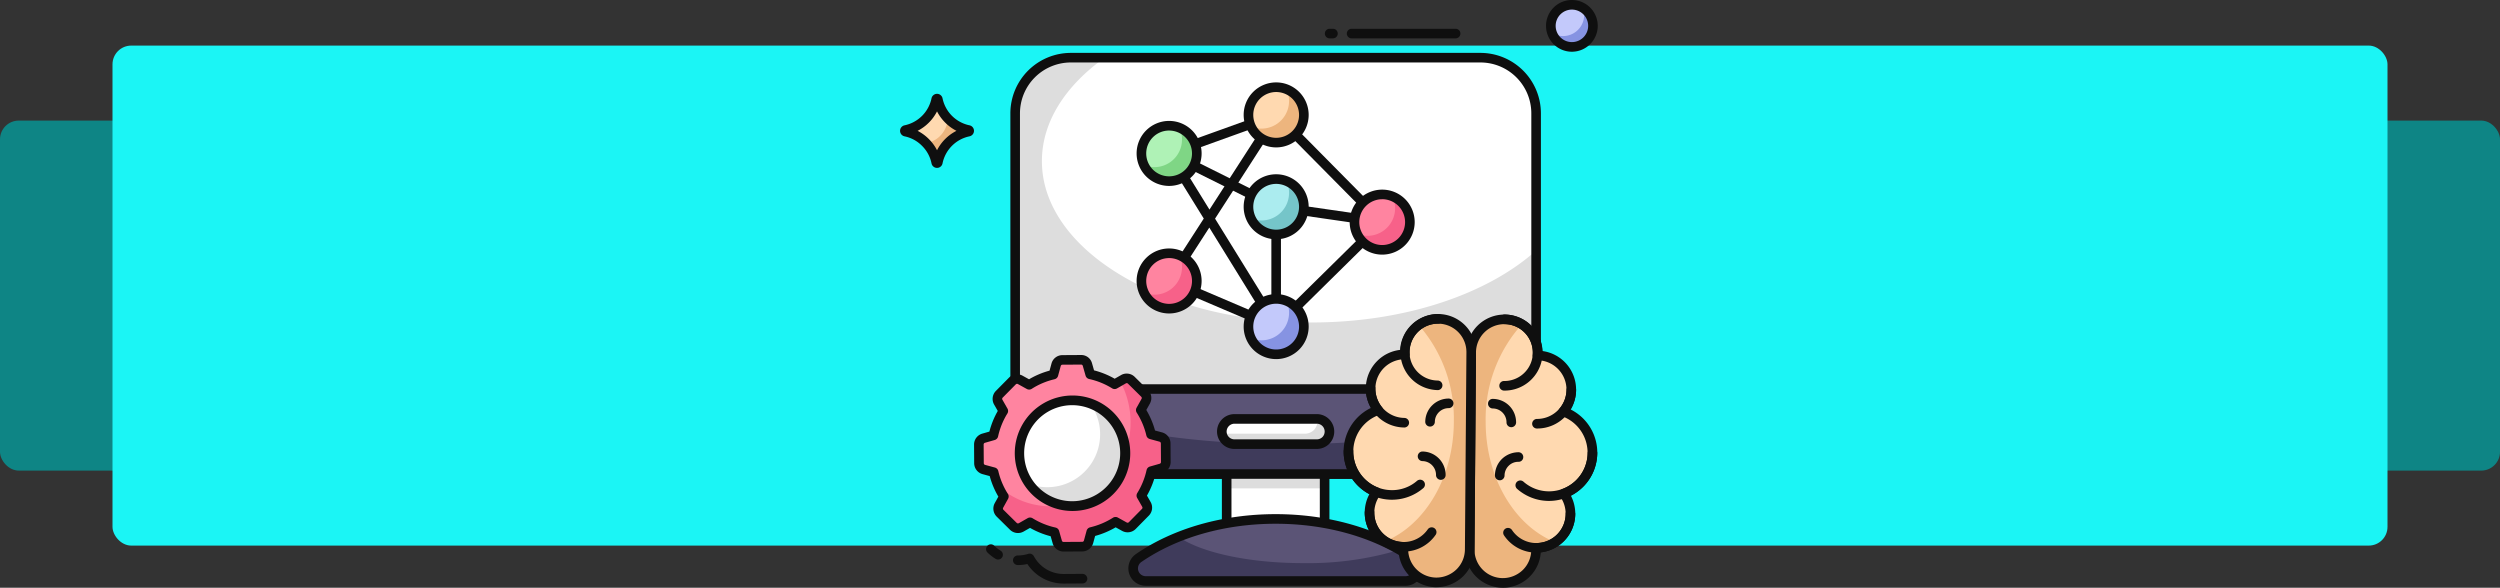 <svg xmlns="http://www.w3.org/2000/svg" width="400" height="94.033" viewBox="0 0 400 94.033">
  <rect x="0" y="0" width="400" height="94.033" fill="#333333" stroke="none"/>
  <g id="Grupo_1202573" data-name="Grupo 1202573" transform="translate(-1020 -252.705)">
    <g id="Grupo_1202554" data-name="Grupo 1202554" transform="translate(-210 -30)">
      <g id="Grupo_1177674" data-name="Grupo 1177674" transform="translate(1230 290)">
        <g id="Grupo_1177451" data-name="Grupo 1177451">
          <rect id="Rectángulo_416021" data-name="Rectángulo 416021" width="400" height="56" rx="3" transform="translate(0 12)" fill="#0e8585"/>
          <rect id="Rectángulo_416022" data-name="Rectángulo 416022" width="364" height="80" rx="3" transform="translate(18)" fill="#1bf5f5"/>
        </g>
      </g>
    </g>
    <g id="development_12558208" transform="translate(1172.105 243.221)">
      <g id="Grupo_1202576" data-name="Grupo 1202576" transform="translate(10.324 18.712)">
        <path id="Trazado_1042334" data-name="Trazado 1042334" d="M93.524,27.271v48.8a8.916,8.916,0,0,1-8.911,8.911H19.074a8.907,8.907,0,0,1-8.9-8.911v-48.8a8.9,8.9,0,0,1,8.9-8.9H84.613a8.907,8.907,0,0,1,8.911,8.9Z" transform="translate(-10.174 -18.37)" fill="#fff"/>
      </g>
      <g id="Grupo_1202577" data-name="Grupo 1202577" transform="translate(10.328 18.707)">
        <path id="Trazado_1042335" data-name="Trazado 1042335" d="M93.523,49.228V76.074a8.923,8.923,0,0,1-8.916,8.916H19.073a8.912,8.912,0,0,1-8.9-8.916v-48.8a8.9,8.9,0,0,1,8.9-8.906H24.5c-6.272,4.478-10.051,10.253-10.051,16.555,0,14.256,19.322,25.816,43.142,25.816,14.985,0,28.187-4.569,35.928-11.51Z" transform="translate(-10.177 -18.366)" fill="#ddd"/>
      </g>
      <g id="Grupo_1202578" data-name="Grupo 1202578" transform="translate(9.556 17.944)">
        <path id="Trazado_1042336" data-name="Trazado 1042336" d="M84.63,85.77H19.091a9.684,9.684,0,0,1-9.668-9.679v-48.8a9.679,9.679,0,0,1,9.668-9.668H84.63a9.684,9.684,0,0,1,9.679,9.668v48.8A9.69,9.69,0,0,1,84.63,85.77ZM19.091,19.155a8.142,8.142,0,0,0-8.133,8.133v48.8a8.147,8.147,0,0,0,8.133,8.144H84.63a8.153,8.153,0,0,0,8.144-8.144v-48.8a8.148,8.148,0,0,0-8.144-8.133Z" transform="translate(-9.424 -17.62)" fill="#0f0f0f"/>
      </g>
      <g id="Grupo_1202579" data-name="Grupo 1202579" transform="translate(44.162 84.023)">
        <path id="Trazado_1042337" data-name="Trazado 1042337" d="M43.239,82.19h15.67V92.847H43.239Z" transform="translate(-43.239 -82.19)" fill="#fff"/>
      </g>
      <g id="Grupo_1202580" data-name="Grupo 1202580" transform="translate(44.162 84.023)">
        <path id="Trazado_1042338" data-name="Trazado 1042338" d="M43.239,82.19h15.67v3.6H43.239Z" transform="translate(-43.239 -82.19)" fill="#ddd"/>
      </g>
      <g id="Grupo_1202581" data-name="Grupo 1202581" transform="translate(43.395 83.256)">
        <path id="Trazado_1042339" data-name="Trazado 1042339" d="M58.926,93.633H43.257a.768.768,0,0,1-.768-.768V82.208a.768.768,0,0,1,.768-.768h15.67a.768.768,0,0,1,.768.768V92.865A.768.768,0,0,1,58.926,93.633ZM44.024,92.1H58.159V82.975H44.024Z" transform="translate(-42.489 -81.44)" fill="#0f0f0f"/>
      </g>
      <g id="Grupo_1202582" data-name="Grupo 1202582" transform="translate(29.2 92.517)">
        <path id="Trazado_1042340" data-name="Trazado 1042340" d="M72.2,100.416H30.639a2.015,2.015,0,0,1-1.148-3.672c5.612-3.86,13.361-6.255,21.922-6.255s16.31,2.395,21.931,6.255a2.015,2.015,0,0,1-1.148,3.672Z" transform="translate(-28.619 -90.489)" fill="#5b5476"/>
      </g>
      <g id="Grupo_1202583" data-name="Grupo 1202583" transform="translate(29.2 95.397)">
        <path id="Trazado_1042341" data-name="Trazado 1042341" d="M72.2,100.35H30.639a2.015,2.015,0,0,1-1.148-3.672,31.891,31.891,0,0,1,6.4-3.375c3.613,2.484,11.164,4.186,19.893,4.186a50.886,50.886,0,0,0,15.459-2.128c.732.416,1.425.861,2.1,1.316A2.015,2.015,0,0,1,72.2,100.35Z" transform="translate(-28.619 -93.304)" fill="#3f3b5b"/>
      </g>
      <g id="Grupo_1202584" data-name="Grupo 1202584" transform="translate(28.429 91.749)">
        <path id="Trazado_1042342" data-name="Trazado 1042342" d="M72.215,101.2H30.652a2.782,2.782,0,0,1-1.579-5.072c5.991-4.121,13.932-6.391,22.359-6.391s16.369,2.27,22.36,6.391a2.782,2.782,0,0,1-1.579,5.072ZM51.433,91.274c-8.12,0-15.751,2.174-21.489,6.121a1.247,1.247,0,0,0,.708,2.272H72.215a1.247,1.247,0,0,0,.708-2.272c-5.738-3.947-13.369-6.121-21.489-6.121Z" transform="translate(-27.865 -89.739)" fill="#0f0f0f"/>
      </g>
      <g id="Grupo_1202585" data-name="Grupo 1202585" transform="translate(10.324 71.731)">
        <path id="Trazado_1042343" data-name="Trazado 1042343" d="M10.174,70.178v4.685a8.907,8.907,0,0,0,8.9,8.911H84.613a8.916,8.916,0,0,0,8.911-8.911V70.178Z" transform="translate(-10.174 -70.178)" fill="#5b5476"/>
      </g>
      <g id="Grupo_1202586" data-name="Grupo 1202586" transform="translate(10.328 71.732)">
        <path id="Trazado_1042344" data-name="Trazado 1042344" d="M93.519,70.179V74.86a8.916,8.916,0,0,1-8.907,8.917H19.075a8.908,8.908,0,0,1-8.9-8.917V70.179h4.285C16.413,75.127,33.327,79,53.892,79s37.48-3.869,39.429-8.818Z" transform="translate(-10.178 -70.179)" fill="#3f3b5b"/>
      </g>
      <g id="Grupo_1202587" data-name="Grupo 1202587" transform="translate(9.556 70.963)">
        <path id="Trazado_1042345" data-name="Trazado 1042345" d="M84.63,84.559H19.091A9.684,9.684,0,0,1,9.424,74.88V70.2a.768.768,0,0,1,.768-.768h83.35a.768.768,0,0,1,.768.768V74.88A9.69,9.69,0,0,1,84.63,84.559Zm-73.672-13.6V74.88a8.147,8.147,0,0,0,8.133,8.144H84.63a8.153,8.153,0,0,0,8.144-8.144V70.963Z" transform="translate(-9.424 -69.428)" fill="#0f0f0f"/>
      </g>
      <g id="Grupo_1202591" data-name="Grupo 1202591" transform="translate(42.619 75.742)">
        <g id="Grupo_1202588" data-name="Grupo 1202588" transform="translate(0.767 0.768)">
          <path id="Trazado_1042346" data-name="Trazado 1042346" d="M59.706,76.867a2,2,0,0,1-2.019,2.019H44.5a2.019,2.019,0,0,1,0-4.038H57.687a2.018,2.018,0,0,1,2.019,2.019Z" transform="translate(-42.481 -74.848)" fill="#fff"/>
        </g>
        <g id="Grupo_1202589" data-name="Grupo 1202589" transform="translate(0.802 0.769)">
          <path id="Trazado_1042347" data-name="Trazado 1042347" d="M59.7,76.869a1.994,1.994,0,0,1-2.009,2.019H44.5a2.02,2.02,0,0,1-1.989-1.673H55.771a2.045,2.045,0,0,0,1.435-.584A2.089,2.089,0,0,0,57.79,75.2a1.968,1.968,0,0,0-.029-.346,2.012,2.012,0,0,1,1.94,2.019Z" transform="translate(-42.515 -74.85)" fill="#ddd"/>
        </g>
        <g id="Grupo_1202590" data-name="Grupo 1202590">
          <path id="Trazado_1042348" data-name="Trazado 1042348" d="M57.7,79.671H44.518a2.786,2.786,0,0,1,0-5.573H57.7a2.795,2.795,0,0,1,1.984,4.755,2.823,2.823,0,0,1-1.984.818ZM44.518,75.633a1.266,1.266,0,0,0-1.251,1.251,1.253,1.253,0,0,0,1.251,1.251H57.7a1.284,1.284,0,0,0,.9-.369,1.27,1.27,0,0,0,.353-.883A1.253,1.253,0,0,0,57.7,75.633Z" transform="translate(-41.731 -74.098)" fill="#0f0f0f"/>
        </g>
      </g>
      <g id="Grupo_1202595" data-name="Grupo 1202595" transform="translate(-8.105 24.485)">
        <g id="Grupo_1202592" data-name="Grupo 1202592" transform="translate(0.768 0.767)">
          <path id="Trazado_1042349" data-name="Trazado 1042349" d="M14.73,9.8a6.346,6.346,0,0,0-4.919,4.925.13.13,0,0,1-.257,0,6.253,6.253,0,0,0-1.727-3.2A6.256,6.256,0,0,0,4.636,9.8a.13.13,0,0,1,0-.257A6.335,6.335,0,0,0,9.555,4.621a.13.13,0,0,1,.257,0A6.335,6.335,0,0,0,14.73,9.546a.13.13,0,0,1,0,.257Z" transform="translate(-4.526 -4.511)" fill="#ffd9b0"/>
        </g>
        <g id="Grupo_1202593" data-name="Grupo 1202593" transform="translate(4.195 3.933)">
          <path id="Trazado_1042350" data-name="Trazado 1042350" d="M14.655,9.728a6.342,6.342,0,0,0-4.922,4.931.132.132,0,0,1-.258,0,6.216,6.216,0,0,0-1.6-3.073A4.221,4.221,0,0,0,11.331,7.6a1.013,1.013,0,0,0,.125.142,6.271,6.271,0,0,0,3.2,1.724.132.132,0,0,1,0,.258Z" transform="translate(-7.875 -7.604)" fill="#edb57e"/>
        </g>
        <g id="Grupo_1202594" data-name="Grupo 1202594">
          <path id="Trazado_1042351" data-name="Trazado 1042351" d="M9.7,15.623a.894.894,0,0,1-.88-.722A5.48,5.48,0,0,0,7.3,12.093a5.473,5.473,0,0,0-2.8-1.52.9.9,0,0,1,0-1.761A5.567,5.567,0,0,0,8.82,4.486a.9.9,0,0,1,1.761,0A5.565,5.565,0,0,0,14.9,8.811a.9.9,0,0,1,0,1.761h0A5.556,5.556,0,0,0,10.581,14.9a.894.894,0,0,1-.88.723ZM6.591,9.692a7.075,7.075,0,0,1,1.8,1.315A7.015,7.015,0,0,1,9.7,12.8,7.09,7.09,0,0,1,12.81,9.693a7.144,7.144,0,0,1-1.8-1.314A7.076,7.076,0,0,1,9.7,6.582a7.087,7.087,0,0,1-1.307,1.8,7.139,7.139,0,0,1-1.8,1.313Zm8.157.129h.01Zm-.156-.752h0Z" transform="translate(-3.776 -3.761)" fill="#0f0f0f"/>
        </g>
      </g>
      <g id="Grupo_1202596" data-name="Grupo 1202596" transform="translate(96.027 10.252)">
        <path id="Trazado_1042352" data-name="Trazado 1042352" d="M100.66,13.471A3.37,3.37,0,1,1,97.293,10.1,3.37,3.37,0,0,1,100.66,13.471Z" transform="translate(-93.919 -10.104)" fill="#c3c9fb"/>
      </g>
      <g id="Grupo_1202597" data-name="Grupo 1202597" transform="translate(96.226 10.761)">
        <path id="Trazado_1042353" data-name="Trazado 1042353" d="M100.655,13.458A3.371,3.371,0,0,1,94.113,14.6a3.376,3.376,0,0,0,5.134-2.881,3.291,3.291,0,0,0-.191-1.122,3.357,3.357,0,0,1,1.6,2.857Z" transform="translate(-94.113 -10.601)" fill="#8693e2"/>
      </g>
      <g id="Grupo_1202598" data-name="Grupo 1202598" transform="translate(95.26 9.485)">
        <path id="Trazado_1042354" data-name="Trazado 1042354" d="M97.31,17.63a4.138,4.138,0,1,1,4.134-4.141A4.146,4.146,0,0,1,97.31,17.63Zm0-6.741a2.6,2.6,0,1,0,2.6,2.6,2.606,2.606,0,0,0-2.6-2.6Z" transform="translate(-93.169 -9.354)" fill="#0f0f0f"/>
      </g>
      <g id="Grupo_1202620" data-name="Grupo 1202620" transform="translate(29.755 22.673)">
        <g id="Grupo_1202599" data-name="Grupo 1202599" transform="translate(4.431 4.431)">
          <path id="Trazado_1042355" data-name="Trazado 1042355" d="M51.385,61.975a.756.756,0,0,1-.121-.01h0a.753.753,0,0,1-.167-.047h0l-.007,0-17.126-7.3a.767.767,0,0,1-.344-1.122l6.181-9.575L33.6,33.9A.768.768,0,0,1,34,32.777l17.127-6.162a.768.768,0,0,1,.806.183L68.889,43.941a.75.75,0,0,1,.058.065c.012.014.023.029.033.044s0,0,0,0h0a.762.762,0,0,1,.128.532h0l0,.021s0,0,0,0a.764.764,0,0,1-.223.428L51.927,61.75a.763.763,0,0,1-.3.184h-.005l-.033.01h0a.765.765,0,0,1-.205.028ZM35.4,53.557l14.062,6L40.687,45.361ZM52.152,42.921V59.374L66.71,45.026ZM41.609,43.933l9.008,14.574V42.035a.768.768,0,0,1,.877-.76l14.7,2.125L51.183,28.226,35.409,33.9l5.306,8.586,8.066-12.5a.768.768,0,0,1,1.29.832Z" transform="translate(-33.49 -26.57)" fill="#0f0f0f"/>
        </g>
        <g id="Grupo_1202600" data-name="Grupo 1202600" transform="translate(4.431 10.592)">
          <path id="Trazado_1042356" data-name="Trazado 1042356" d="M51.384,42.662a.763.763,0,0,1-.342-.081L33.916,34.046a.767.767,0,1,1,.685-1.374l17.127,8.535a.768.768,0,0,1-.343,1.455Z" transform="translate(-33.49 -32.591)" fill="#0f0f0f"/>
        </g>
        <g id="Grupo_1202601" data-name="Grupo 1202601" transform="translate(17.894 34.637)">
          <circle id="Elipse_12526" data-name="Elipse 12526" cx="4.431" cy="4.431" r="4.431" fill="#c3c9fb"/>
        </g>
        <g id="Grupo_1202602" data-name="Grupo 1202602" transform="translate(18.316 34.961)">
          <path id="Trazado_1042357" data-name="Trazado 1042357" d="M55.5,60.513a4.427,4.427,0,0,1-8.443,1.868,4.418,4.418,0,0,0,6.076-4.109,4.289,4.289,0,0,0-.421-1.869A4.414,4.414,0,0,1,55.5,60.513Z" transform="translate(-47.058 -56.403)" fill="#8693e2"/>
        </g>
        <g id="Grupo_1202603" data-name="Grupo 1202603" transform="translate(17.127 33.87)">
          <path id="Trazado_1042358" data-name="Trazado 1042358" d="M51.095,65.734a5.2,5.2,0,1,1,5.2-5.2A5.2,5.2,0,0,1,51.095,65.734Zm0-8.862a3.663,3.663,0,1,0,3.663,3.663A3.667,3.667,0,0,0,51.095,56.872Z" transform="translate(-45.896 -55.337)" fill="#0f0f0f"/>
        </g>
        <g id="Grupo_1202604" data-name="Grupo 1202604" transform="translate(17.894 0.767)">
          <circle id="Elipse_12527" data-name="Elipse 12527" cx="4.431" cy="4.431" r="4.431" fill="#ffd9b0"/>
        </g>
        <g id="Grupo_1202605" data-name="Grupo 1202605" transform="translate(18.316 1.089)">
          <path id="Trazado_1042359" data-name="Trazado 1042359" d="M55.5,27.415a4.428,4.428,0,0,1-8.443,1.869,4.419,4.419,0,0,0,6.076-4.109,4.289,4.289,0,0,0-.421-1.869A4.414,4.414,0,0,1,55.5,27.415Z" transform="translate(-47.058 -23.305)" fill="#edb57e"/>
        </g>
        <g id="Grupo_1202606" data-name="Grupo 1202606" transform="translate(17.127)">
          <path id="Trazado_1042360" data-name="Trazado 1042360" d="M51.095,32.637a5.2,5.2,0,1,1,5.2-5.2A5.2,5.2,0,0,1,51.095,32.637Zm0-8.861a3.663,3.663,0,1,0,3.663,3.663A3.667,3.667,0,0,0,51.095,23.776Z" transform="translate(-45.896 -22.241)" fill="#0f0f0f"/>
        </g>
        <g id="Grupo_1202607" data-name="Grupo 1202607" transform="translate(0.768 6.928)">
          <circle id="Elipse_12528" data-name="Elipse 12528" cx="4.431" cy="4.431" r="4.431" fill="#aff2b6"/>
        </g>
        <g id="Grupo_1202608" data-name="Grupo 1202608" transform="translate(1.185 7.253)">
          <path id="Trazado_1042361" data-name="Trazado 1042361" d="M38.762,33.438a4.427,4.427,0,0,1-8.443,1.869A4.418,4.418,0,0,0,36.394,31.2a4.289,4.289,0,0,0-.421-1.869,4.414,4.414,0,0,1,2.788,4.109Z" transform="translate(-30.318 -29.329)" fill="#7fd685"/>
        </g>
        <g id="Grupo_1202609" data-name="Grupo 1202609" transform="translate(0 6.162)">
          <path id="Trazado_1042362" data-name="Trazado 1042362" d="M34.359,38.658a5.2,5.2,0,1,1,5.2-5.2A5.2,5.2,0,0,1,34.359,38.658Zm0-8.861a3.663,3.663,0,1,0,3.663,3.663A3.667,3.667,0,0,0,34.359,29.8Z" transform="translate(-29.161 -28.262)" fill="#0f0f0f"/>
        </g>
        <g id="Grupo_1202610" data-name="Grupo 1202610" transform="translate(0.768 27.336)">
          <circle id="Elipse_12529" data-name="Elipse 12529" cx="4.431" cy="4.431" r="4.431" fill="#ff84a0"/>
        </g>
        <g id="Grupo_1202611" data-name="Grupo 1202611" transform="translate(1.185 27.662)">
          <path id="Trazado_1042363" data-name="Trazado 1042363" d="M38.762,53.381a4.43,4.43,0,0,1-8.443,1.868,4.418,4.418,0,0,0,6.076-4.109,4.289,4.289,0,0,0-.421-1.869,4.414,4.414,0,0,1,2.788,4.109Z" transform="translate(-30.318 -49.271)" fill="#f76189"/>
        </g>
        <g id="Grupo_1202612" data-name="Grupo 1202612" transform="translate(0 26.568)">
          <path id="Trazado_1042364" data-name="Trazado 1042364" d="M34.359,58.6a5.2,5.2,0,1,1,5.2-5.2A5.2,5.2,0,0,1,34.359,58.6Zm0-8.862A3.663,3.663,0,1,0,38.023,53.4,3.667,3.667,0,0,0,34.359,49.737Z" transform="translate(-29.161 -48.202)" fill="#0f0f0f"/>
        </g>
        <g id="Grupo_1202613" data-name="Grupo 1202613" transform="translate(17.894 15.464)">
          <circle id="Elipse_12530" data-name="Elipse 12530" cx="4.431" cy="4.431" r="4.431" fill="#abecef"/>
        </g>
        <g id="Grupo_1202614" data-name="Grupo 1202614" transform="translate(18.316 15.785)">
          <path id="Trazado_1042365" data-name="Trazado 1042365" d="M55.5,41.774a4.428,4.428,0,0,1-8.443,1.869,4.418,4.418,0,0,0,6.076-4.109,4.289,4.289,0,0,0-.421-1.869A4.414,4.414,0,0,1,55.5,41.774Z" transform="translate(-47.058 -37.665)" fill="#75c5c9"/>
        </g>
        <g id="Grupo_1202615" data-name="Grupo 1202615" transform="translate(17.127 14.697)">
          <path id="Trazado_1042366" data-name="Trazado 1042366" d="M51.095,47a5.2,5.2,0,1,1,5.2-5.2A5.2,5.2,0,0,1,51.095,47Zm0-8.862A3.663,3.663,0,1,0,54.758,41.8,3.667,3.667,0,0,0,51.095,38.137Z" transform="translate(-45.896 -36.602)" fill="#0f0f0f"/>
        </g>
        <g id="Grupo_1202619" data-name="Grupo 1202619" transform="translate(34.091 17.149)">
          <g id="Grupo_1202616" data-name="Grupo 1202616" transform="translate(0.767 0.767)">
            <circle id="Elipse_12531" data-name="Elipse 12531" cx="4.431" cy="4.431" r="4.431" fill="#ff84a0"/>
          </g>
          <g id="Grupo_1202617" data-name="Grupo 1202617" transform="translate(1.19 1.091)">
            <path id="Trazado_1042367" data-name="Trazado 1042367" d="M72.079,44.174a4.427,4.427,0,0,1-8.443,1.869,4.418,4.418,0,0,0,6.076-4.109,4.288,4.288,0,0,0-.421-1.868,4.413,4.413,0,0,1,2.788,4.109Z" transform="translate(-63.636 -40.065)" fill="#f76189"/>
          </g>
          <g id="Grupo_1202618" data-name="Grupo 1202618">
            <path id="Trazado_1042368" data-name="Trazado 1042368" d="M67.672,49.4a5.2,5.2,0,1,1,5.2-5.2A5.2,5.2,0,0,1,67.672,49.4Zm0-8.862A3.663,3.663,0,1,0,71.335,44.2,3.667,3.667,0,0,0,67.672,40.533Z" transform="translate(-62.473 -38.998)" fill="#0f0f0f"/>
          </g>
        </g>
      </g>
      <g id="Grupo_1202621" data-name="Grupo 1202621" transform="translate(63.414 14.088)">
        <path id="Trazado_1042369" data-name="Trazado 1042369" d="M79.457,15.387H62.818a.768.768,0,1,1,0-1.535H79.457a.768.768,0,0,1,0,1.535Z" transform="translate(-62.051 -13.852)" fill="#0f0f0f"/>
      </g>
      <g id="Grupo_1202622" data-name="Grupo 1202622" transform="translate(59.844 14.088)">
        <path id="Trazado_1042370" data-name="Trazado 1042370" d="M59.911,15.387H59.33a.768.768,0,0,1,0-1.535h.582a.768.768,0,0,1,0,1.535Z" transform="translate(-58.562 -13.852)" fill="#0f0f0f"/>
      </g>
      <g id="Grupo_1202645" data-name="Grupo 1202645" transform="translate(62.879 59.734)">
        <g id="Grupo_1202633" data-name="Grupo 1202633" transform="translate(19.402 0.079)">
          <g id="Grupo_1202630" data-name="Grupo 1202630" transform="translate(0 0.002)">
            <g id="Grupo_1202623" data-name="Grupo 1202623" transform="translate(0.768 0.767)">
              <path id="Trazado_1042371" data-name="Trazado 1042371" d="M81.478,64.559a5.308,5.308,0,1,1,10.617.081c0,.143-.009.279-.024.421h.007a5.465,5.465,0,0,1,4.132,8.977,6.963,6.963,0,0,1,.1,13.113,5.467,5.467,0,0,1-4.45,8.687h-.014c.006.116.012.231.011.347A5.308,5.308,0,1,1,81.237,96.1Z" transform="translate(-81.237 -59.284)" fill="#ffd9b0"/>
            </g>
            <g id="Grupo_1202624" data-name="Grupo 1202624" transform="translate(0.772 0.772)">
              <path id="Trazado_1042372" data-name="Trazado 1042372" d="M91.854,95.834h-.01c0,.123.01.236.01.348A5.306,5.306,0,1,1,81.242,96.1l.235-31.54a5.3,5.3,0,0,1,5.352-5.271,5.241,5.241,0,0,1,2.743.8A22.644,22.644,0,0,0,83.79,75.674c0,9.037,4.677,16.691,11.124,19.26a5.481,5.481,0,0,1-3.06.9Z" transform="translate(-81.242 -59.289)" fill="#edb57e"/>
            </g>
            <g id="Grupo_1202625" data-name="Grupo 1202625">
              <path id="Trazado_1042373" data-name="Trazado 1042373" d="M86.565,102.237h-.048a6.084,6.084,0,0,1-6.03-6.122l.241-31.544a6.076,6.076,0,0,1,12.147-.205,6.221,6.221,0,0,1,5.4,6.225,6.259,6.259,0,0,1-.871,3.128,7.731,7.731,0,0,1,.04,13.8,6.237,6.237,0,0,1-4.816,9.066,6.076,6.076,0,0,1-6.06,5.655ZM86.8,60.069a4.541,4.541,0,0,0-4.54,4.513l-.241,31.544a4.546,4.546,0,0,0,4.507,4.575A4.6,4.6,0,0,0,89.751,99.4,4.512,4.512,0,0,0,91.1,96.2c0-.094,0-.188-.008-.281a.793.793,0,0,1,.21-.578.823.823,0,0,1,.592-.249A4.7,4.7,0,0,0,95.7,87.62a.767.767,0,0,1,.356-1.172,6.2,6.2,0,0,0-.084-11.667.768.768,0,0,1-.338-1.217,4.694,4.694,0,0,0-3.549-7.718A.772.772,0,0,1,91.325,65c.012-.118.018-.231.019-.349a4.55,4.55,0,0,0-4.506-4.582H86.8ZM81.5,64.577h.01Z" transform="translate(-80.487 -58.535)" fill="#0f0f0f"/>
            </g>
            <g id="Grupo_1202626" data-name="Grupo 1202626" transform="translate(10.755 11.283)">
              <path id="Trazado_1042374" data-name="Trazado 1042374" d="M91.806,76.51h-.048A.768.768,0,0,1,91,75.736a.781.781,0,0,1,.774-.762,4.715,4.715,0,0,0,4.724-4.653.8.8,0,0,1,.774-.762.768.768,0,0,1,.762.773,6.231,6.231,0,0,1-6.223,6.177Z" transform="translate(-90.996 -69.56)" fill="#0f0f0f"/>
            </g>
            <g id="Grupo_1202627" data-name="Grupo 1202627" transform="translate(6.112 31.14)">
              <path id="Trazado_1042375" data-name="Trazado 1042375" d="M91.777,95.913h-.048a6.222,6.222,0,0,1-5.141-2.785.768.768,0,0,1,1.279-.849,4.69,4.69,0,0,0,8.6-2.554.738.738,0,0,1,.774-.762.768.768,0,0,1,.762.773,6.231,6.231,0,0,1-6.223,6.177Z" transform="translate(-86.459 -88.963)" fill="#0f0f0f"/>
            </g>
            <g id="Grupo_1202628" data-name="Grupo 1202628" transform="translate(8.086 21.383)">
              <path id="Trazado_1042376" data-name="Trazado 1042376" d="M93.756,87.863H93.7a7.714,7.714,0,0,1-5.048-1.93.767.767,0,1,1,1.016-1.15,6.185,6.185,0,0,0,10.275-4.591.8.8,0,0,1,.774-.762.768.768,0,0,1,.762.774A7.729,7.729,0,0,1,93.756,87.863Z" transform="translate(-88.388 -79.429)" fill="#0f0f0f"/>
            </g>
            <g id="Grupo_1202629" data-name="Grupo 1202629" transform="translate(4.808 22.026)">
              <path id="Trazado_1042377" data-name="Trazado 1042377" d="M85.952,84.547h-.006a.768.768,0,0,1-.762-.773A3.722,3.722,0,0,1,86.3,81.134a3.855,3.855,0,0,1,2.651-1.077.768.768,0,0,1,.762.773.749.749,0,0,1-.774.762,2.149,2.149,0,0,0-1.561.635,2.2,2.2,0,0,0-.659,1.558.767.767,0,0,1-.768.762Z" transform="translate(-85.185 -80.058)" fill="#0f0f0f"/>
            </g>
          </g>
          <g id="Grupo_1202631" data-name="Grupo 1202631" transform="translate(5.509)">
            <path id="Trazado_1042378" data-name="Trazado 1042378" d="M86.678,70.7h-.047a.768.768,0,0,1-.762-.773.743.743,0,0,1,.774-.762,4.548,4.548,0,0,0,.069-9.1.768.768,0,0,1-.762-.773.756.756,0,0,1,.774-.762A6.083,6.083,0,0,1,86.678,70.7Z" transform="translate(-85.87 -58.533)" fill="#0f0f0f"/>
          </g>
          <g id="Grupo_1202632" data-name="Grupo 1202632" transform="translate(3.701 13.492)">
            <path id="Trazado_1042379" data-name="Trazado 1042379" d="M87.826,76.246H87.82a.768.768,0,0,1-.762-.773,2.207,2.207,0,0,0-2.193-2.22.768.768,0,0,1-.762-.773.746.746,0,0,1,.774-.762,3.743,3.743,0,0,1,3.716,3.766.767.767,0,0,1-.768.762Z" transform="translate(-84.104 -71.716)" fill="#0f0f0f"/>
          </g>
        </g>
        <g id="Grupo_1202644" data-name="Grupo 1202644">
          <g id="Grupo_1202641" data-name="Grupo 1202641" transform="translate(0 0)">
            <g id="Grupo_1202634" data-name="Grupo 1202634" transform="translate(0.768 0.767)">
              <path id="Trazado_1042380" data-name="Trazado 1042380" d="M81.921,64.561A5.308,5.308,0,1,0,71.3,64.48c0,.143,0,.279.017.422h-.007a5.465,5.465,0,0,0-4.269,8.913,6.963,6.963,0,0,0-.3,13.11,5.467,5.467,0,0,0,4.318,8.754h.014c-.008.116-.015.231-.016.347A5.308,5.308,0,0,0,81.68,96.1Z" transform="translate(-62.279 -59.205)" fill="#ffd9b0"/>
            </g>
            <g id="Grupo_1202635" data-name="Grupo 1202635" transform="translate(6.506 0.771)">
              <path id="Trazado_1042381" data-name="Trazado 1042381" d="M70.946,95.754h.01c0,.123-.01.236-.01.348a5.306,5.306,0,1,0,10.612-.082l-.235-31.54a5.3,5.3,0,0,0-5.352-5.271,5.241,5.241,0,0,0-2.743.8A22.644,22.644,0,0,1,79.01,75.594c0,9.037-4.677,16.691-11.124,19.26a5.481,5.481,0,0,0,3.06.9Z" transform="translate(-67.886 -59.209)" fill="#edb57e"/>
            </g>
            <g id="Grupo_1202636" data-name="Grupo 1202636">
              <path id="Trazado_1042382" data-name="Trazado 1042382" d="M76.391,102.158h-.048a6.075,6.075,0,0,1-6.021-5.748,6.235,6.235,0,0,1-4.677-9.138,7.731,7.731,0,0,1,.25-13.8,6.238,6.238,0,0,1,1.028-7.533,6.164,6.164,0,0,1,3.64-1.751,6.042,6.042,0,0,1,1.8-3.989,6.076,6.076,0,0,1,10.342,4.38l-.241,31.544a6.075,6.075,0,0,1-6.074,6.03ZM71.276,65.686a4.7,4.7,0,0,0-3.616,7.663.767.767,0,0,1-.356,1.212,6.2,6.2,0,0,0-.263,11.664A.768.768,0,0,1,67.38,87.4a4.7,4.7,0,0,0,3.71,7.525.784.784,0,0,1,.564.246.771.771,0,0,1,.209.574c-.007.1-.013.2-.014.3a4.539,4.539,0,0,0,4.506,4.574,4.639,4.639,0,0,0,3.223-1.306,4.512,4.512,0,0,0,1.353-3.2l.241-31.544a4.541,4.541,0,1,0-9.082-.069c0,.118,0,.23.014.349a.769.769,0,0,1-.208.6.749.749,0,0,1-.584.238h-.035Zm10.662-1.108h.01Z" transform="translate(-61.528 -58.456)" fill="#0f0f0f"/>
            </g>
            <g id="Grupo_1202637" data-name="Grupo 1202637" transform="translate(3.541 11.119)">
              <path id="Trazado_1042383" data-name="Trazado 1042383" d="M71.171,76.353h-.006a6.223,6.223,0,0,1-6.176-6.271.75.75,0,0,1,.774-.762.768.768,0,0,1,.762.773,4.688,4.688,0,0,0,4.653,4.725.768.768,0,0,1-.006,1.535Z" transform="translate(-64.988 -69.32)" fill="#0f0f0f"/>
            </g>
            <g id="Grupo_1202638" data-name="Grupo 1202638" transform="translate(3.373 30.974)">
              <path id="Trazado_1042384" data-name="Trazado 1042384" d="M71.048,95.757H71a6.231,6.231,0,0,1-6.176-6.271.777.777,0,0,1,.774-.762.768.768,0,0,1,.762.773,4.69,4.69,0,0,0,8.558,2.686.768.768,0,0,1,1.266.868,6.221,6.221,0,0,1-5.136,2.707Z" transform="translate(-64.824 -88.723)" fill="#0f0f0f"/>
            </g>
            <g id="Grupo_1202639" data-name="Grupo 1202639" transform="translate(0.004 21.166)">
              <path id="Trazado_1042385" data-name="Trazado 1042385" d="M69.252,87.678h-.06a7.718,7.718,0,0,1-7.66-7.778.782.782,0,0,1,.774-.762.768.768,0,0,1,.762.774A6.183,6.183,0,0,0,69.2,86.143a6.06,6.06,0,0,0,4.067-1.484.767.767,0,1,1,1,1.166,7.712,7.712,0,0,1-5.017,1.853Z" transform="translate(-61.532 -79.138)" fill="#0f0f0f"/>
            </g>
            <g id="Grupo_1202640" data-name="Grupo 1202640" transform="translate(11.828 21.99)">
              <path id="Trazado_1042386" data-name="Trazado 1042386" d="M76.8,84.478H76.8a.768.768,0,0,1-.762-.773,2.209,2.209,0,0,0-2.186-2.226.768.768,0,0,1,.006-1.535h.006a3.746,3.746,0,0,1,3.709,3.773A.767.767,0,0,1,76.8,84.478Z" transform="translate(-73.086 -79.943)" fill="#0f0f0f"/>
            </g>
          </g>
          <g id="Grupo_1202642" data-name="Grupo 1202642" transform="translate(9.026)">
            <path id="Trazado_1042387" data-name="Trazado 1042387" d="M76.383,70.621h-.006a6.083,6.083,0,0,1,.093-12.165.768.768,0,0,1-.006,1.535h-.041a4.548,4.548,0,0,0-.033,9.1.768.768,0,0,1-.006,1.535Z" transform="translate(-70.348 -58.455)" fill="#0f0f0f"/>
          </g>
          <g id="Grupo_1202643" data-name="Grupo 1202643" transform="translate(13.057 13.519)">
            <path id="Trazado_1042388" data-name="Trazado 1042388" d="M75.055,76.148h-.006a.768.768,0,0,1-.762-.773,3.746,3.746,0,0,1,3.744-3.71h.029a.768.768,0,0,1-.006,1.535h-.023a2.208,2.208,0,0,0-2.209,2.186.767.767,0,0,1-.768.762Z" transform="translate(-74.287 -71.665)" fill="#0f0f0f"/>
          </g>
        </g>
      </g>
      <g id="Grupo_1202654" data-name="Grupo 1202654" transform="translate(3.744 66.283)">
        <g id="Grupo_1202646" data-name="Grupo 1202646" transform="translate(0.768 0.769)">
          <path id="Trazado_1042389" data-name="Trazado 1042389" d="M34.389,78.97l.02,2.991a1.045,1.045,0,0,1-.758,1.012l-1.567.448A12.7,12.7,0,0,1,30.5,87.333l.808,1.415A1.045,1.045,0,0,1,31.144,90l-2.1,2.131a1.045,1.045,0,0,1-1.25.18l-1.425-.79a12.716,12.716,0,0,1-3.891,1.636l-.428,1.572a1.045,1.045,0,0,1-1,.771l-2.991.02a1.045,1.045,0,0,1-1.012-.758L16.595,93.2a12.62,12.62,0,0,1-3.906-1.585l-1.42.809a1.045,1.045,0,0,1-1.252-.165l-2.127-2.1a1.045,1.045,0,0,1-.179-1.25l.79-1.426a12.557,12.557,0,0,1-1.636-3.891l-1.578-.428a1.045,1.045,0,0,1-.771-1l-.02-2.989a1.045,1.045,0,0,1,.758-1.012l1.572-.449A12.463,12.463,0,0,1,8.409,73.8L7.6,72.379a1.045,1.045,0,0,1,.164-1.252L9.863,69a1.045,1.045,0,0,1,1.249-.181l1.432.791a12.465,12.465,0,0,1,3.885-1.636l.428-1.578a1.045,1.045,0,0,1,1-.771l2.989-.02a1.045,1.045,0,0,1,1.012.758l.449,1.572a12.559,12.559,0,0,1,3.912,1.584l1.415-.809a1.045,1.045,0,0,1,1.252.163l2.129,2.1a1.045,1.045,0,0,1,.18,1.253L30.4,73.649a12.658,12.658,0,0,1,1.642,3.891l1.573.428a1.045,1.045,0,0,1,.771,1Z" transform="translate(-4.494 -65.606)" fill="#ff84a0"/>
        </g>
        <g id="Grupo_1202647" data-name="Grupo 1202647" transform="translate(3.85 3.736)">
          <path id="Trazado_1042390" data-name="Trazado 1042390" d="M34.318,78.9l.02,2.985a1.046,1.046,0,0,1-.759,1.012l-1.565.451a12.7,12.7,0,0,1-1.584,3.912l.811,1.412a1.05,1.05,0,0,1-.167,1.256l-2.1,2.131a1.05,1.05,0,0,1-1.253.183L26.3,91.454A12.717,12.717,0,0,1,22.4,93.09l-.43,1.571a1.046,1.046,0,0,1-1,.773l-2.985.02a1.046,1.046,0,0,1-1.012-.759l-.451-1.565a12.62,12.62,0,0,1-3.906-1.585l-1.418.811a1.05,1.05,0,0,1-1.255-.167l-2.125-2.1a1.042,1.042,0,0,1-.183-1.247l.793-1.429a11.733,11.733,0,0,1-.892-1.677,12.42,12.42,0,0,0,8.435,3.244c7.074-.047,12.776-6.091,12.727-13.5a13.8,13.8,0,0,0-1.671-6.526l.541-.311a1.043,1.043,0,0,1,1.249.167l2.131,2.1a1.049,1.049,0,0,1,.177,1.253l-.793,1.423a12.658,12.658,0,0,1,1.642,3.891l1.571.43a1.046,1.046,0,0,1,.773,1Z" transform="translate(-7.507 -68.506)" fill="#f76189"/>
        </g>
        <g id="Grupo_1202648" data-name="Grupo 1202648" transform="translate(1.925 30.292)">
          <path id="Trazado_1042391" data-name="Trazado 1042391" d="M7.55,96.891a.764.764,0,0,1-.4-.11,6.979,6.979,0,0,1-1.3-1.013.767.767,0,1,1,1.079-1.091,5.436,5.436,0,0,0,1.014.79.768.768,0,0,1-.4,1.425Z" transform="translate(-5.625 -94.454)" fill="#0f0f0f"/>
        </g>
        <g id="Grupo_1202649" data-name="Grupo 1202649" transform="translate(6.257 31.781)">
          <path id="Trazado_1042392" data-name="Trazado 1042392" d="M17.927,100.7a6.927,6.927,0,0,1-5.795-3.128,6.919,6.919,0,0,1-1.506.166.768.768,0,1,1,0-1.535,5.387,5.387,0,0,0,1.635-.254.77.77,0,0,1,.908.368,5.4,5.4,0,0,0,4.755,2.849l3.025-.02a.79.79,0,0,1,.773.763.768.768,0,0,1-.763.773l-3.03.02h0Z" transform="translate(-9.858 -95.909)" fill="#0f0f0f"/>
        </g>
        <g id="Grupo_1202650" data-name="Grupo 1202650">
          <path id="Trazado_1042393" data-name="Trazado 1042393" d="M18.066,96.305a1.819,1.819,0,0,1-1.743-1.313L16,93.855a13.349,13.349,0,0,1-3.3-1.338l-1.032.588a1.819,1.819,0,0,1-2.172-.286l-2.127-2.1a1.818,1.818,0,0,1-.31-2.168l.573-1.035a13.3,13.3,0,0,1-1.383-3.287L5.1,83.917A1.82,1.82,0,0,1,3.764,82.18l-.019-2.99A1.818,1.818,0,0,1,5.06,77.435L6.2,77.11a13.168,13.168,0,0,1,1.34-3.3L6.95,72.776a1.818,1.818,0,0,1,.285-2.171l2.1-2.126a1.819,1.819,0,0,1,2.167-.313l1.04.575a13.184,13.184,0,0,1,3.283-1.383l.31-1.144a1.817,1.817,0,0,1,1.736-1.338l2.99-.019a1.777,1.777,0,0,1,1.755,1.315l.325,1.14a13.3,13.3,0,0,1,3.3,1.34l1.028-.587a1.819,1.819,0,0,1,2.171.282l2.129,2.1a1.818,1.818,0,0,1,.312,2.173l-.576,1.033A13.419,13.419,0,0,1,32.7,76.935l1.14.31a1.819,1.819,0,0,1,1.337,1.737l.019,2.99a1.817,1.817,0,0,1-1.314,1.755l-1.135.325a13.447,13.447,0,0,1-1.339,3.3l.587,1.027a1.819,1.819,0,0,1-.283,2.173l-2.1,2.131A1.818,1.818,0,0,1,27.436,93L26.4,92.427a13.453,13.453,0,0,1-3.287,1.382l-.31,1.14a1.818,1.818,0,0,1-1.736,1.337l-2.991.02h-.011Zm-5.36-5.444a.768.768,0,0,1,.4.115,11.832,11.832,0,0,0,3.669,1.488A.768.768,0,0,1,17.35,93l.448,1.567a.279.279,0,0,0,.267.2h0l2.991-.02a.278.278,0,0,0,.266-.2l.428-1.573a.768.768,0,0,1,.565-.546,11.934,11.934,0,0,0,3.656-1.537.769.769,0,0,1,.783-.023l1.425.79a.278.278,0,0,0,.331-.047l2.1-2.132a.279.279,0,0,0,.043-.333l-.809-1.414a.768.768,0,0,1,.013-.783,11.916,11.916,0,0,0,1.489-3.676.768.768,0,0,1,.538-.572l1.567-.448a.277.277,0,0,0,.2-.268l-.019-2.991a.279.279,0,0,0-.2-.266L31.861,78.3a.767.767,0,0,1-.546-.565,11.881,11.881,0,0,0-1.543-3.656.768.768,0,0,1-.022-.785l.794-1.424a.278.278,0,0,0-.048-.333l-2.129-2.1a.277.277,0,0,0-.332-.043l-1.416.809a.768.768,0,0,1-.783-.012A11.762,11.762,0,0,0,22.163,68.7a.767.767,0,0,1-.575-.539l-.449-1.572a.267.267,0,0,0-.268-.2l-2.99.019a.277.277,0,0,0-.265.2l-.429,1.579a.768.768,0,0,1-.568.547,11.669,11.669,0,0,0-3.646,1.536.769.769,0,0,1-.784.024l-1.432-.791a.277.277,0,0,0-.332.048l-2.1,2.127a.279.279,0,0,0-.044.332l.81,1.421a.767.767,0,0,1-.014.784,11.66,11.66,0,0,0-1.487,3.666.768.768,0,0,1-.539.575l-1.573.449a.278.278,0,0,0-.2.269L5.3,82.169a.279.279,0,0,0,.2.266l1.578.428a.769.769,0,0,1,.547.568,11.754,11.754,0,0,0,1.537,3.653.768.768,0,0,1,.023.783L8.4,89.293a.278.278,0,0,0,.047.332l2.127,2.1a.279.279,0,0,0,.332.044l1.42-.81a.768.768,0,0,1,.38-.1Z" transform="translate(-3.744 -64.855)" fill="#0f0f0f"/>
        </g>
        <g id="Grupo_1202651" data-name="Grupo 1202651" transform="translate(7.261 7.262)">
          <circle id="Elipse_12532" data-name="Elipse 12532" cx="8.464" cy="8.464" r="8.464" fill="#fff"/>
        </g>
        <g id="Grupo_1202652" data-name="Grupo 1202652" transform="translate(8.855 7.756)">
          <path id="Trazado_1042394" data-name="Trazado 1042394" d="M27.731,80.345A8.459,8.459,0,0,1,12.4,85.337a8.463,8.463,0,0,0,9.727-12.9,8.465,8.465,0,0,1,5.607,7.912Z" transform="translate(-12.397 -72.433)" fill="#ddd"/>
        </g>
        <g id="Grupo_1202653" data-name="Grupo 1202653" transform="translate(6.493 6.495)">
          <path id="Trazado_1042395" data-name="Trazado 1042395" d="M19.319,89.664a9.238,9.238,0,1,1,.062,0h-.062Zm0-16.928H19.27a7.683,7.683,0,1,0,.051,0Z" transform="translate(-10.089 -71.201)" fill="#0f0f0f"/>
        </g>
      </g>
    </g>
  </g>
</svg>
